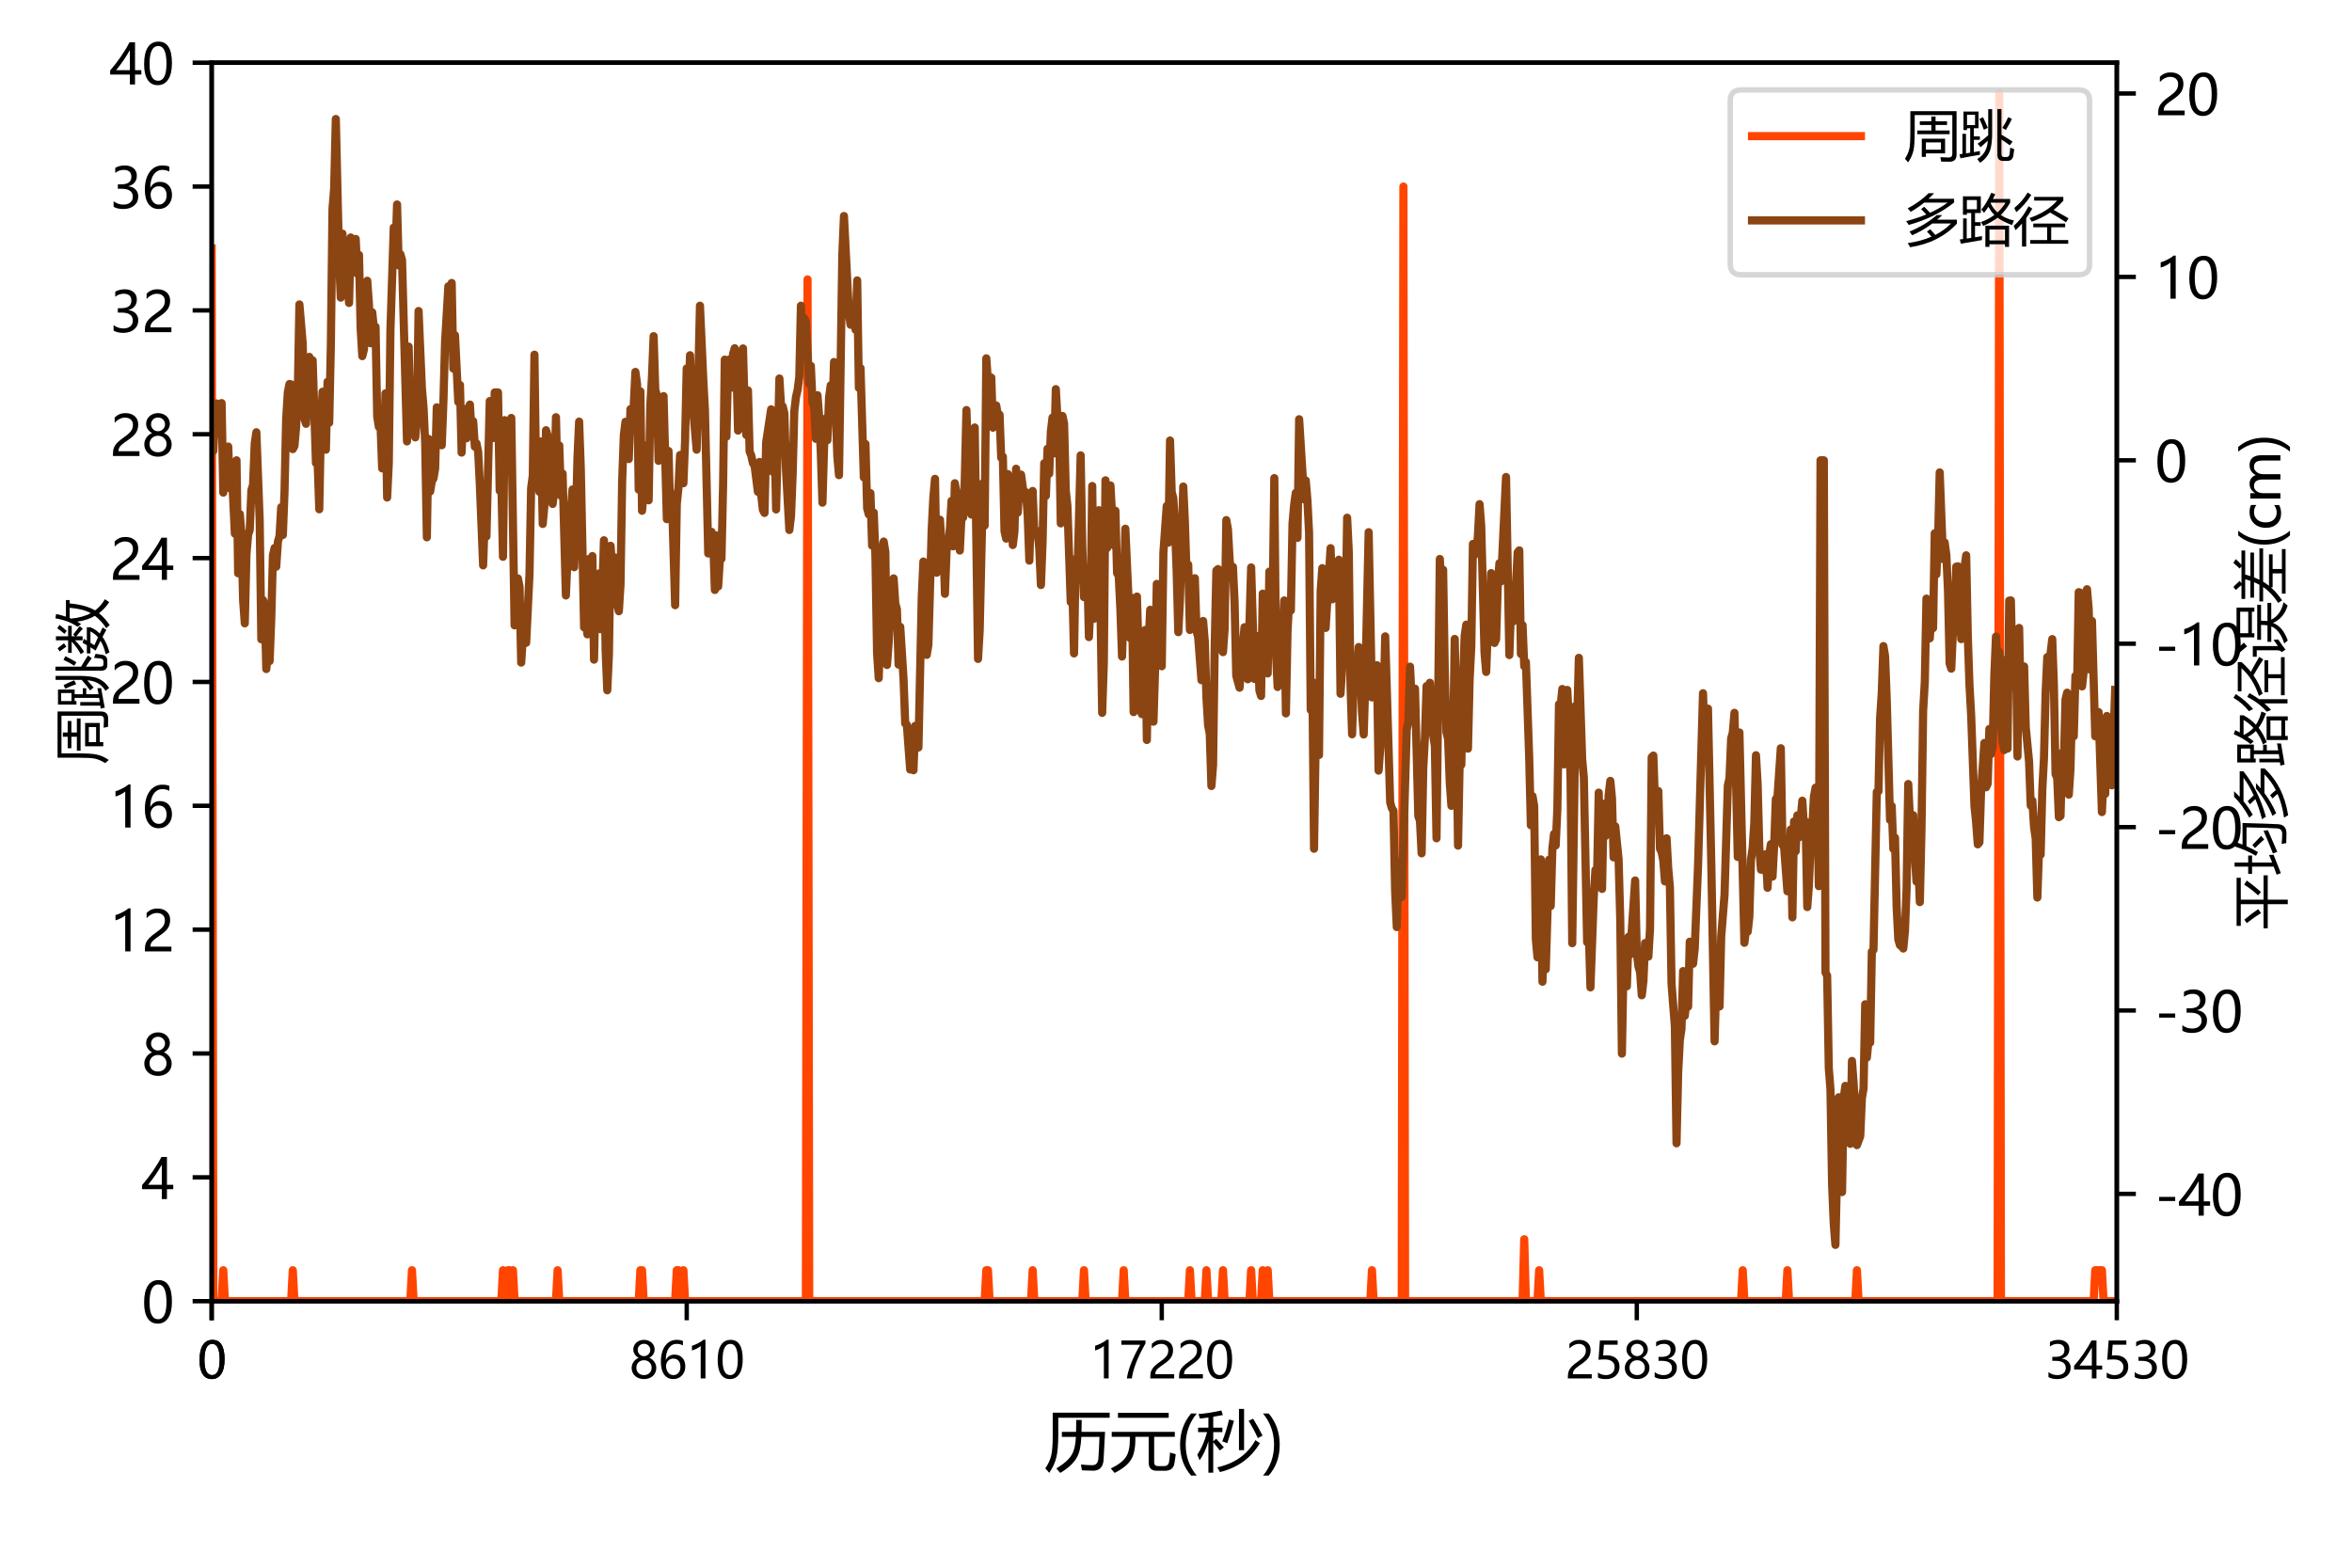<?xml version="1.0" encoding="utf-8" standalone="no"?>
<!DOCTYPE svg PUBLIC "-//W3C//DTD SVG 1.1//EN"
  "http://www.w3.org/Graphics/SVG/1.1/DTD/svg11.dtd">
<svg xmlns:xlink="http://www.w3.org/1999/xlink" width="432pt" height="288pt" viewBox="0 0 432 288" xmlns="http://www.w3.org/2000/svg" version="1.1">
 <defs>
  <style type="text/css">*{stroke-linejoin: round; stroke-linecap: butt}</style>
 </defs>
 <g id="figure_1">
  <g id="patch_1">
   <path d="M 0 288 
L 432 288 
L 432 0 
L 0 0 
z
" style="fill: #ffffff"/>
  </g>
  <g id="axes_1">
   <g id="patch_2">
    <path d="M 38.88 239.04 
L 388.8 239.04 
L 388.8 11.52 
L 38.88 11.52 
z
" style="fill: #ffffff"/>
   </g>
   <g id="matplotlib.axis_1">
    <g id="xtick_1">
     <g id="line2d_1">
      <defs>
       <path id="m320ee31155" d="M 0 0 
L 0 3.5 
" style="stroke: #000000; stroke-width: 0.8"/>
      </defs>
      <g>
       <use xlink:href="#m320ee31155" x="38.88" y="239.04" style="stroke: #000000; stroke-width: 0.8"/>
      </g>
     </g>
     <g id="text_1">
      <!-- 0 -->
      <g transform="translate(36.241 253.234) scale(0.09 -0.09)">
       <defs>
        <path id="MicrosoftYaHei-30" d="M 284 2325 
Q 284 3606 709 4264 
Q 1134 4922 1941 4922 
Q 3478 4922 3478 2441 
Q 3478 1216 3045 567 
Q 2613 -81 1831 -81 
Q 1094 -81 689 534 
Q 284 1150 284 2325 
z
M 909 2353 
Q 909 425 1888 425 
Q 2850 425 2850 2384 
Q 2850 4413 1906 4413 
Q 909 4413 909 2353 
z
" transform="scale(0.016)"/>
       </defs>
       <use xlink:href="#MicrosoftYaHei-30"/>
      </g>
     </g>
    </g>
    <g id="xtick_2">
     <g id="line2d_2">
      <g>
       <use xlink:href="#m320ee31155" x="38.88" y="239.04" style="stroke: #000000; stroke-width: 0.8"/>
      </g>
     </g>
     <g id="text_2">
      <!-- 0 -->
      <g transform="translate(36.241 253.234) scale(0.09 -0.09)">
       <use xlink:href="#MicrosoftYaHei-30"/>
      </g>
     </g>
    </g>
    <g id="xtick_3">
     <g id="line2d_3">
      <g>
       <use xlink:href="#m320ee31155" x="126.132" y="239.04" style="stroke: #000000; stroke-width: 0.8"/>
      </g>
     </g>
     <g id="text_3">
      <!-- 8610 -->
      <g transform="translate(115.577 253.234) scale(0.09 -0.09)">
       <defs>
        <path id="MicrosoftYaHei-38" d="M 306 1350 
Q 306 1769 556 2122 
Q 806 2475 1200 2625 
Q 884 2803 700 3081 
Q 516 3359 516 3684 
Q 516 4028 692 4312 
Q 869 4597 1183 4759 
Q 1497 4922 1875 4922 
Q 2256 4922 2572 4761 
Q 2888 4600 3063 4315 
Q 3238 4031 3238 3684 
Q 3238 3366 3058 3086 
Q 2878 2806 2559 2625 
Q 2953 2472 3200 2119 
Q 3447 1766 3447 1350 
Q 3447 938 3250 611 
Q 3053 284 2690 103 
Q 2328 -78 1875 -78 
Q 1425 -78 1065 103 
Q 706 284 506 612 
Q 306 941 306 1350 
z
M 906 1378 
Q 906 947 1172 687 
Q 1438 428 1878 428 
Q 2309 428 2582 692 
Q 2856 956 2856 1378 
Q 2856 1778 2579 2051 
Q 2303 2325 1878 2325 
Q 1456 2325 1181 2058 
Q 906 1791 906 1378 
z
M 1081 3634 
Q 1081 3309 1312 3076 
Q 1544 2844 1878 2844 
Q 2206 2844 2445 3078 
Q 2684 3313 2684 3634 
Q 2684 3963 2454 4191 
Q 2225 4419 1878 4419 
Q 1534 4419 1307 4195 
Q 1081 3972 1081 3634 
z
" transform="scale(0.016)"/>
        <path id="MicrosoftYaHei-36" d="M 3181 4219 
Q 2803 4413 2391 4413 
Q 1763 4413 1381 3866 
Q 1000 3319 994 2372 
L 1009 2372 
Q 1353 3038 2106 3038 
Q 2734 3038 3109 2628 
Q 3484 2219 3484 1541 
Q 3484 831 3051 375 
Q 2619 -81 1947 -81 
Q 1209 -81 789 495 
Q 369 1072 369 2131 
Q 369 3413 920 4167 
Q 1472 4922 2372 4922 
Q 2888 4922 3181 4781 
L 3181 4219 
z
M 1031 1584 
Q 1031 1106 1286 765 
Q 1541 425 1963 425 
Q 2363 425 2613 719 
Q 2863 1013 2863 1475 
Q 2863 1975 2627 2253 
Q 2391 2531 1956 2531 
Q 1544 2531 1287 2250 
Q 1031 1969 1031 1584 
z
" transform="scale(0.016)"/>
        <path id="MicrosoftYaHei-31" d="M 1781 0 
L 1781 4141 
Q 1638 3997 1295 3819 
Q 953 3641 663 3569 
L 663 4169 
Q 1047 4275 1484 4508 
Q 1922 4741 2156 4947 
L 2388 4947 
L 2388 0 
L 1781 0 
z
" transform="scale(0.016)"/>
       </defs>
       <use xlink:href="#MicrosoftYaHei-38"/>
       <use xlink:href="#MicrosoftYaHei-36" x="58.643"/>
       <use xlink:href="#MicrosoftYaHei-31" x="117.285"/>
       <use xlink:href="#MicrosoftYaHei-30" x="175.928"/>
      </g>
     </g>
    </g>
    <g id="xtick_4">
     <g id="line2d_4">
      <g>
       <use xlink:href="#m320ee31155" x="213.384" y="239.04" style="stroke: #000000; stroke-width: 0.8"/>
      </g>
     </g>
     <g id="text_4">
      <!-- 17220 -->
      <g transform="translate(200.19 253.234) scale(0.09 -0.09)">
       <defs>
        <path id="MicrosoftYaHei-37" d="M 3422 4463 
Q 2659 3131 2223 1998 
Q 1788 866 1684 0 
L 1047 0 
Q 1163 853 1594 1947 
Q 2025 3041 2747 4300 
L 347 4300 
L 347 4841 
L 3422 4841 
L 3422 4463 
z
" transform="scale(0.016)"/>
        <path id="MicrosoftYaHei-32" d="M 2666 3572 
Q 2666 3963 2419 4186 
Q 2172 4409 1747 4409 
Q 1447 4409 1140 4256 
Q 834 4103 569 3819 
L 569 4413 
Q 806 4659 1107 4790 
Q 1409 4922 1816 4922 
Q 2472 4922 2872 4570 
Q 3272 4219 3272 3619 
Q 3272 3084 3026 2693 
Q 2781 2303 2188 1894 
Q 1581 1475 1376 1294 
Q 1172 1113 1090 947 
Q 1009 781 1009 544 
L 3416 544 
L 3416 0 
L 372 0 
L 372 241 
Q 372 659 486 951 
Q 600 1244 862 1520 
Q 1125 1797 1681 2184 
Q 2250 2584 2458 2886 
Q 2666 3188 2666 3572 
z
" transform="scale(0.016)"/>
       </defs>
       <use xlink:href="#MicrosoftYaHei-31"/>
       <use xlink:href="#MicrosoftYaHei-37" x="58.643"/>
       <use xlink:href="#MicrosoftYaHei-32" x="117.285"/>
       <use xlink:href="#MicrosoftYaHei-32" x="175.928"/>
       <use xlink:href="#MicrosoftYaHei-30" x="234.57"/>
      </g>
     </g>
    </g>
    <g id="xtick_5">
     <g id="line2d_5">
      <g>
       <use xlink:href="#m320ee31155" x="300.636" y="239.04" style="stroke: #000000; stroke-width: 0.8"/>
      </g>
     </g>
     <g id="text_5">
      <!-- 25830 -->
      <g transform="translate(287.442 253.234) scale(0.09 -0.09)">
       <defs>
        <path id="MicrosoftYaHei-35" d="M 3294 1494 
Q 3294 784 2823 350 
Q 2353 -84 1559 -84 
Q 878 -84 544 119 
L 544 744 
Q 1034 425 1544 425 
Q 2050 425 2361 704 
Q 2672 984 2672 1447 
Q 2672 1909 2348 2167 
Q 2025 2425 1434 2425 
Q 978 2425 613 2384 
L 791 4841 
L 3053 4841 
L 3053 4303 
L 1306 4303 
L 1206 2931 
L 1647 2950 
Q 2416 2950 2855 2567 
Q 3294 2184 3294 1494 
z
" transform="scale(0.016)"/>
        <path id="MicrosoftYaHei-33" d="M 447 809 
Q 944 425 1569 425 
Q 2069 425 2361 670 
Q 2653 916 2653 1328 
Q 2653 2247 1338 2247 
L 934 2247 
L 934 2753 
L 1319 2753 
Q 2484 2753 2484 3616 
Q 2484 4413 1594 4413 
Q 1084 4413 634 4069 
L 634 4647 
Q 1109 4922 1744 4922 
Q 2363 4922 2738 4598 
Q 3113 4275 3113 3759 
Q 3113 2809 2144 2538 
L 2144 2525 
Q 2669 2469 2973 2155 
Q 3278 1841 3278 1372 
Q 3278 719 2808 319 
Q 2338 -81 1556 -81 
Q 869 -81 447 175 
L 447 809 
z
" transform="scale(0.016)"/>
       </defs>
       <use xlink:href="#MicrosoftYaHei-32"/>
       <use xlink:href="#MicrosoftYaHei-35" x="58.643"/>
       <use xlink:href="#MicrosoftYaHei-38" x="117.285"/>
       <use xlink:href="#MicrosoftYaHei-33" x="175.928"/>
       <use xlink:href="#MicrosoftYaHei-30" x="234.57"/>
      </g>
     </g>
    </g>
    <g id="xtick_6">
     <g id="line2d_6">
      <g>
       <use xlink:href="#m320ee31155" x="388.8" y="239.04" style="stroke: #000000; stroke-width: 0.8"/>
      </g>
     </g>
     <g id="text_6">
      <!-- 34530 -->
      <g transform="translate(375.606 253.234) scale(0.09 -0.09)">
       <defs>
        <path id="MicrosoftYaHei-34" d="M 2906 4841 
L 2906 1644 
L 3631 1644 
L 3631 1138 
L 2906 1138 
L 2906 0 
L 2313 0 
L 2313 1138 
L 53 1138 
L 53 1616 
Q 656 2294 1265 3178 
Q 1875 4063 2272 4841 
L 2906 4841 
z
M 741 1644 
L 2313 1644 
L 2313 3950 
Q 1988 3366 1616 2817 
Q 1244 2269 741 1644 
z
" transform="scale(0.016)"/>
       </defs>
       <use xlink:href="#MicrosoftYaHei-33"/>
       <use xlink:href="#MicrosoftYaHei-34" x="58.643"/>
       <use xlink:href="#MicrosoftYaHei-35" x="117.285"/>
       <use xlink:href="#MicrosoftYaHei-33" x="175.928"/>
       <use xlink:href="#MicrosoftYaHei-30" x="234.57"/>
      </g>
     </g>
    </g>
    <g id="text_7">
     <!-- 历元(秒) -->
     <g transform="translate(191.831 268.964) scale(0.12 -0.12)">
      <defs>
       <path id="MicrosoftYaHei-5386" d="M 1669 3084 
L 3028 3084 
Q 3044 3650 3044 4222 
L 3569 4222 
Q 3563 3650 3547 3084 
L 5800 3084 
Q 5725 1422 5656 341 
Q 5556 -616 4688 -634 
Q 4219 -634 3588 -603 
Q 3556 -366 3494 -41 
Q 4113 -109 4588 -109 
Q 5088 -103 5156 466 
Q 5225 1366 5269 2603 
L 3531 2603 
Q 3478 1334 3138 691 
Q 2681 -166 1513 -847 
Q 1338 -641 1144 -422 
Q 2294 284 2644 947 
Q 2969 1528 3013 2603 
L 1669 2603 
L 1669 3084 
z
M 1325 2766 
Q 1319 1384 1144 647 
Q 963 -116 456 -841 
Q 300 -628 81 -416 
Q 506 197 650 816 
Q 794 1416 794 2653 
L 794 4916 
L 6244 4916 
L 6244 4434 
L 1325 4434 
L 1325 2766 
z
" transform="scale(0.016)"/>
       <path id="MicrosoftYaHei-5143" d="M 188 3084 
L 6225 3084 
L 6225 2609 
L 4250 2609 
L 4250 172 
Q 4250 -197 4625 -197 
L 5163 -197 
Q 5613 -197 5675 216 
Q 5731 566 5769 1103 
Q 6019 1016 6313 947 
Q 6250 409 6181 47 
Q 6056 -641 5275 -641 
L 4513 -641 
Q 3725 -641 3725 128 
L 3725 2609 
L 2450 2609 
L 2450 2409 
Q 2450 1084 2050 447 
Q 1650 -247 469 -847 
Q 244 -572 100 -428 
Q 1181 103 1556 691 
Q 1925 1253 1925 2384 
L 1925 2609 
L 188 2609 
L 188 3084 
z
M 788 4903 
L 5638 4903 
L 5638 4428 
L 788 4428 
L 788 4903 
z
" transform="scale(0.016)"/>
       <path id="MicrosoftYaHei-28" d="M 1531 -1100 
Q 478 100 478 1847 
Q 478 3594 1531 4841 
L 2072 4841 
Q 1016 3544 1016 1853 
Q 1016 166 2066 -1100 
L 1531 -1100 
z
" transform="scale(0.016)"/>
       <path id="MicrosoftYaHei-79d2" d="M 44 903 
Q 616 1744 978 3059 
L 113 3059 
L 113 3484 
L 1100 3484 
L 1100 4456 
Q 703 4400 281 4353 
Q 231 4566 150 4784 
Q 1244 4878 2344 5128 
L 2481 4691 
Q 2041 4603 1563 4525 
L 1563 3484 
L 2438 3484 
L 2438 3059 
L 1563 3059 
L 1563 2178 
L 1844 2422 
Q 2094 2166 2575 1603 
L 2200 1297 
Q 1809 1794 1563 2088 
L 1563 -822 
L 1100 -822 
L 1100 2175 
Q 766 1059 256 359 
Q 156 628 44 903 
z
M 1944 -316 
Q 4481 253 5594 2284 
L 6025 2003 
Q 4756 -141 2206 -766 
Q 2088 -534 1944 -316 
z
M 4025 5278 
L 4513 5278 
L 4513 1328 
L 4025 1328 
L 4025 5278 
z
M 3075 4266 
L 3544 4141 
Q 3275 3078 2906 1997 
Q 2681 2097 2425 2172 
Q 2850 3247 3075 4266 
z
M 4950 4141 
L 5375 4341 
Q 5856 3566 6281 2722 
L 5831 2484 
Q 5444 3328 4950 4141 
z
" transform="scale(0.016)"/>
       <path id="MicrosoftYaHei-29" d="M 78 -1100 
Q 1131 163 1131 1853 
Q 1131 3547 72 4841 
L 616 4841 
Q 1672 3603 1672 1847 
Q 1672 91 616 -1100 
L 78 -1100 
z
" transform="scale(0.016)"/>
      </defs>
      <use xlink:href="#MicrosoftYaHei-5386"/>
      <use xlink:href="#MicrosoftYaHei-5143" x="100"/>
      <use xlink:href="#MicrosoftYaHei-28" x="200"/>
      <use xlink:href="#MicrosoftYaHei-79d2" x="233.398"/>
      <use xlink:href="#MicrosoftYaHei-29" x="333.398"/>
     </g>
    </g>
   </g>
   <g id="matplotlib.axis_2">
    <g id="ytick_1">
     <g id="line2d_7">
      <defs>
       <path id="m292905ec88" d="M 0 0 
L -3.5 0 
" style="stroke: #000000; stroke-width: 0.8"/>
      </defs>
      <g>
       <use xlink:href="#m292905ec88" x="38.88" y="239.04" style="stroke: #000000; stroke-width: 0.8"/>
      </g>
     </g>
     <g id="text_8">
      <!-- 0 -->
      <g transform="translate(26.016 243.037) scale(0.1 -0.1)">
       <use xlink:href="#MicrosoftYaHei-30"/>
      </g>
     </g>
    </g>
    <g id="ytick_2">
     <g id="line2d_8">
      <g>
       <use xlink:href="#m292905ec88" x="38.88" y="216.288" style="stroke: #000000; stroke-width: 0.8"/>
      </g>
     </g>
     <g id="text_9">
      <!-- 4 -->
      <g transform="translate(26.016 220.285) scale(0.1 -0.1)">
       <use xlink:href="#MicrosoftYaHei-34"/>
      </g>
     </g>
    </g>
    <g id="ytick_3">
     <g id="line2d_9">
      <g>
       <use xlink:href="#m292905ec88" x="38.88" y="193.536" style="stroke: #000000; stroke-width: 0.8"/>
      </g>
     </g>
     <g id="text_10">
      <!-- 8 -->
      <g transform="translate(26.016 197.533) scale(0.1 -0.1)">
       <use xlink:href="#MicrosoftYaHei-38"/>
      </g>
     </g>
    </g>
    <g id="ytick_4">
     <g id="line2d_10">
      <g>
       <use xlink:href="#m292905ec88" x="38.88" y="170.784" style="stroke: #000000; stroke-width: 0.8"/>
      </g>
     </g>
     <g id="text_11">
      <!-- 12 -->
      <g transform="translate(20.152 174.781) scale(0.1 -0.1)">
       <use xlink:href="#MicrosoftYaHei-31"/>
       <use xlink:href="#MicrosoftYaHei-32" x="58.643"/>
      </g>
     </g>
    </g>
    <g id="ytick_5">
     <g id="line2d_11">
      <g>
       <use xlink:href="#m292905ec88" x="38.88" y="148.032" style="stroke: #000000; stroke-width: 0.8"/>
      </g>
     </g>
     <g id="text_12">
      <!-- 16 -->
      <g transform="translate(20.152 152.029) scale(0.1 -0.1)">
       <use xlink:href="#MicrosoftYaHei-31"/>
       <use xlink:href="#MicrosoftYaHei-36" x="58.643"/>
      </g>
     </g>
    </g>
    <g id="ytick_6">
     <g id="line2d_12">
      <g>
       <use xlink:href="#m292905ec88" x="38.88" y="125.28" style="stroke: #000000; stroke-width: 0.8"/>
      </g>
     </g>
     <g id="text_13">
      <!-- 20 -->
      <g transform="translate(20.152 129.277) scale(0.1 -0.1)">
       <use xlink:href="#MicrosoftYaHei-32"/>
       <use xlink:href="#MicrosoftYaHei-30" x="58.643"/>
      </g>
     </g>
    </g>
    <g id="ytick_7">
     <g id="line2d_13">
      <g>
       <use xlink:href="#m292905ec88" x="38.88" y="102.528" style="stroke: #000000; stroke-width: 0.8"/>
      </g>
     </g>
     <g id="text_14">
      <!-- 24 -->
      <g transform="translate(20.152 106.525) scale(0.1 -0.1)">
       <use xlink:href="#MicrosoftYaHei-32"/>
       <use xlink:href="#MicrosoftYaHei-34" x="58.643"/>
      </g>
     </g>
    </g>
    <g id="ytick_8">
     <g id="line2d_14">
      <g>
       <use xlink:href="#m292905ec88" x="38.88" y="79.776" style="stroke: #000000; stroke-width: 0.8"/>
      </g>
     </g>
     <g id="text_15">
      <!-- 28 -->
      <g transform="translate(20.152 83.773) scale(0.1 -0.1)">
       <use xlink:href="#MicrosoftYaHei-32"/>
       <use xlink:href="#MicrosoftYaHei-38" x="58.643"/>
      </g>
     </g>
    </g>
    <g id="ytick_9">
     <g id="line2d_15">
      <g>
       <use xlink:href="#m292905ec88" x="38.88" y="57.024" style="stroke: #000000; stroke-width: 0.8"/>
      </g>
     </g>
     <g id="text_16">
      <!-- 32 -->
      <g transform="translate(20.152 61.021) scale(0.1 -0.1)">
       <use xlink:href="#MicrosoftYaHei-33"/>
       <use xlink:href="#MicrosoftYaHei-32" x="58.643"/>
      </g>
     </g>
    </g>
    <g id="ytick_10">
     <g id="line2d_16">
      <g>
       <use xlink:href="#m292905ec88" x="38.88" y="34.272" style="stroke: #000000; stroke-width: 0.8"/>
      </g>
     </g>
     <g id="text_17">
      <!-- 36 -->
      <g transform="translate(20.152 38.269) scale(0.1 -0.1)">
       <use xlink:href="#MicrosoftYaHei-33"/>
       <use xlink:href="#MicrosoftYaHei-36" x="58.643"/>
      </g>
     </g>
    </g>
    <g id="ytick_11">
     <g id="line2d_17">
      <g>
       <use xlink:href="#m292905ec88" x="38.88" y="11.52" style="stroke: #000000; stroke-width: 0.8"/>
      </g>
     </g>
     <g id="text_18">
      <!-- 40 -->
      <g transform="translate(20.152 15.517) scale(0.1 -0.1)">
       <use xlink:href="#MicrosoftYaHei-34"/>
       <use xlink:href="#MicrosoftYaHei-30" x="58.643"/>
      </g>
     </g>
    </g>
    <g id="text_19">
     <!-- 周跳数 -->
     <g transform="translate(18.666 140.28) rotate(-90) scale(0.1 -0.1)">
      <defs>
       <path id="MicrosoftYaHei-5468" d="M 1175 2753 
Q 1175 1166 1038 572 
Q 888 -153 413 -822 
Q 231 -591 56 -403 
Q 450 197 575 803 
Q 675 1328 675 2634 
L 675 5059 
L 5981 5059 
L 5981 72 
Q 5981 -734 5206 -747 
Q 4763 -753 4219 -734 
Q 4194 -547 4119 -228 
Q 4725 -266 5050 -266 
Q 5494 -266 5494 153 
L 5494 4609 
L 1175 4609 
L 1175 2753 
z
M 1988 1897 
L 4663 1897 
L 4663 209 
L 2463 209 
L 2463 -191 
L 1988 -191 
L 1988 1897 
z
M 1475 2841 
L 3081 2841 
L 3081 3472 
L 1763 3472 
L 1763 3897 
L 3081 3897 
L 3081 4447 
L 3569 4447 
L 3569 3897 
L 4888 3897 
L 4888 3472 
L 3569 3472 
L 3569 2841 
L 5181 2841 
L 5181 2416 
L 1475 2416 
L 1475 2841 
z
M 4188 634 
L 4188 1472 
L 2463 1472 
L 2463 634 
L 4188 634 
z
" transform="scale(0.016)"/>
       <path id="MicrosoftYaHei-8df3" d="M 63 109 
Q 231 131 406 153 
L 406 2453 
L 813 2453 
L 813 213 
Q 1050 247 1294 288 
L 1294 3097 
L 931 3097 
L 931 2891 
L 525 2891 
L 525 5009 
L 2256 5009 
L 2256 3097 
L 1713 3097 
L 1713 2159 
L 2406 2159 
L 2406 1766 
L 1713 1766 
L 1713 356 
Q 2056 416 2406 484 
Q 2406 234 2419 53 
Q 1269 -141 175 -359 
L 63 109 
z
M 4419 5303 
L 4881 5303 
L 4881 2353 
Q 5556 1966 6163 1566 
L 5844 1134 
Q 5384 1475 4881 1806 
L 4881 191 
Q 4869 -234 5200 -209 
L 5463 -209 
Q 5769 -216 5819 134 
Q 5863 416 5894 878 
Q 6100 778 6350 697 
Q 6313 334 6256 -3 
Q 6156 -666 5538 -653 
L 5113 -653 
Q 4388 -684 4419 141 
L 4419 5303 
z
M 3363 5284 
L 3819 5284 
L 3819 2553 
Q 3819 1509 3644 766 
Q 3375 -253 2431 -866 
Q 2294 -666 2106 -441 
Q 3238 228 3316 1663 
Q 2894 1281 2494 922 
L 2150 1316 
Q 2706 1722 3363 2288 
L 3363 5284 
z
M 1850 3459 
L 1850 4647 
L 931 4647 
L 931 3459 
L 1850 3459 
z
M 5663 4378 
L 6081 4159 
Q 5763 3503 5388 2897 
L 4988 3141 
Q 5369 3722 5663 4378 
z
M 2350 4172 
L 2763 4366 
Q 3081 3741 3313 3141 
L 2863 2922 
Q 2638 3584 2350 4172 
z
" transform="scale(0.016)"/>
       <path id="MicrosoftYaHei-6570" d="M 4175 5303 
L 4675 5228 
Q 4544 4622 4369 4097 
L 6281 4097 
L 6281 3672 
L 5888 3672 
Q 5731 1834 5088 753 
Q 5594 66 6375 -372 
Q 6175 -647 6038 -866 
Q 5275 -372 4769 309 
Q 4194 -403 3400 -928 
Q 3263 -747 3044 -534 
Q 3919 41 4463 772 
Q 3956 1647 3794 2791 
Q 3663 2559 3519 2359 
Q 3394 2541 3206 2759 
Q 3931 3803 4175 5303 
z
M 150 1697 
L 1100 1697 
Q 1238 1934 1369 2184 
L 1819 2041 
Q 1719 1866 1619 1697 
L 3150 1697 
L 3150 1291 
Q 2913 678 2431 216 
Q 2775 53 3131 -109 
L 2856 -541 
Q 2469 -322 2050 -103 
Q 1344 -609 269 -903 
Q 169 -703 56 -466 
Q 969 -259 1600 128 
Q 1063 403 475 691 
Q 675 978 863 1284 
L 150 1284 
L 150 1697 
z
M 219 3847 
L 1656 3847 
L 1656 5247 
L 2119 5247 
L 2119 3847 
L 3319 3847 
L 3319 3434 
L 2119 3434 
L 2119 3053 
L 2306 3266 
Q 2888 2841 3281 2516 
L 2981 2166 
Q 2638 2491 2119 2897 
L 2119 2184 
L 1656 2184 
L 1656 3059 
Q 1088 2466 331 2016 
Q 213 2197 63 2397 
Q 850 2822 1506 3434 
L 219 3434 
L 219 3847 
z
M 5388 3672 
L 4219 3672 
Q 4188 3591 4150 3516 
Q 4263 2191 4775 1247 
Q 5275 2159 5388 3672 
z
M 1088 834 
Q 1531 634 2000 416 
Q 2431 784 2675 1284 
L 1375 1284 
Q 1231 1053 1088 834 
z
M 3038 5091 
L 3425 4834 
Q 3081 4384 2738 4003 
Q 2594 4128 2400 4266 
Q 2725 4647 3038 5091 
z
M 381 4816 
L 738 5059 
Q 1019 4716 1319 4322 
L 931 4047 
Q 656 4453 381 4816 
z
" transform="scale(0.016)"/>
      </defs>
      <use xlink:href="#MicrosoftYaHei-5468"/>
      <use xlink:href="#MicrosoftYaHei-8df3" x="100"/>
      <use xlink:href="#MicrosoftYaHei-6570" x="200"/>
     </g>
    </g>
   </g>
   <g id="line2d_18">
    <path d="M 38.88 45.648 
L 39.184 239.04 
L 40.704 239.04 
L 41.008 233.352 
L 41.312 239.04 
L 53.473 239.04 
L 53.777 233.352 
L 54.081 239.04 
L 75.362 239.04 
L 75.666 233.352 
L 75.97 239.04 
L 92.082 239.04 
L 92.386 233.352 
L 92.69 239.04 
L 92.994 239.04 
L 93.298 233.352 
L 93.603 233.352 
L 93.907 239.04 
L 94.211 233.352 
L 94.515 239.04 
L 102.115 239.04 
L 102.419 233.352 
L 102.723 239.04 
L 117.316 239.04 
L 117.62 233.352 
L 117.924 233.352 
L 118.228 239.04 
L 124.004 239.04 
L 124.308 233.352 
L 124.612 233.352 
L 124.916 239.04 
L 125.22 239.04 
L 125.524 233.352 
L 125.828 239.04 
L 148.021 239.04 
L 148.325 51.336 
L 148.629 239.04 
L 180.854 239.04 
L 181.159 233.352 
L 181.463 233.352 
L 181.767 239.04 
L 189.367 239.04 
L 189.671 233.352 
L 189.975 239.04 
L 198.791 239.04 
L 199.095 233.352 
L 199.399 239.04 
L 206.088 239.04 
L 206.392 233.352 
L 206.696 239.04 
L 218.248 239.04 
L 218.552 233.352 
L 218.856 239.04 
L 221.288 239.04 
L 221.592 233.352 
L 221.896 239.04 
L 224.328 239.04 
L 224.632 233.352 
L 224.937 239.04 
L 229.497 239.04 
L 229.801 233.352 
L 230.105 239.04 
L 231.625 239.04 
L 231.929 233.352 
L 232.233 239.04 
L 232.537 239.04 
L 232.841 233.352 
L 233.145 239.04 
L 251.69 239.04 
L 251.994 233.352 
L 252.298 239.04 
L 257.466 239.04 
L 257.77 34.272 
L 258.074 239.04 
L 279.659 239.04 
L 279.963 227.664 
L 280.267 239.04 
L 282.395 239.04 
L 282.699 233.352 
L 283.003 239.04 
L 319.789 239.04 
L 320.093 233.352 
L 320.397 239.04 
L 327.997 239.04 
L 328.301 233.352 
L 328.605 239.04 
L 340.766 239.04 
L 341.07 233.352 
L 341.374 239.04 
L 366.911 239.04 
L 367.215 17.208 
L 367.519 239.04 
L 384.544 239.04 
L 384.848 233.352 
L 386.064 233.352 
L 386.368 239.04 
L 388.496 239.04 
L 388.496 239.04 
" clip-path="url(#p774c9e88d4)" style="fill: none; stroke: #ff4500; stroke-width: 1.5; stroke-linecap: square"/>
   </g>
   <g id="patch_3">
    <path d="M 38.88 239.04 
L 38.88 11.52 
" style="fill: none; stroke: #000000; stroke-width: 0.8; stroke-linejoin: miter; stroke-linecap: square"/>
   </g>
   <g id="patch_4">
    <path d="M 388.8 239.04 
L 388.8 11.52 
" style="fill: none; stroke: #000000; stroke-width: 0.8; stroke-linejoin: miter; stroke-linecap: square"/>
   </g>
   <g id="patch_5">
    <path d="M 38.88 239.04 
L 388.8 239.04 
" style="fill: none; stroke: #000000; stroke-width: 0.8; stroke-linejoin: miter; stroke-linecap: square"/>
   </g>
   <g id="patch_6">
    <path d="M 38.88 11.52 
L 388.8 11.52 
" style="fill: none; stroke: #000000; stroke-width: 0.8; stroke-linejoin: miter; stroke-linecap: square"/>
   </g>
  </g>
  <g id="axes_2">
   <g id="matplotlib.axis_3">
    <g id="ytick_12">
     <g id="line2d_19">
      <defs>
       <path id="m8d801cc0c0" d="M 0 0 
L 3.5 0 
" style="stroke: #000000; stroke-width: 0.8"/>
      </defs>
      <g>
       <use xlink:href="#m8d801cc0c0" x="388.8" y="219.332" style="stroke: #000000; stroke-width: 0.8"/>
      </g>
     </g>
     <g id="text_20">
      <!-- -40 -->
      <g transform="translate(395.8 223.329) scale(0.1 -0.1)">
       <defs>
        <path id="MicrosoftYaHei-2d" d="M 2328 1681 
L 488 1681 
L 488 2153 
L 2328 2153 
L 2328 1681 
z
" transform="scale(0.016)"/>
       </defs>
       <use xlink:href="#MicrosoftYaHei-2d"/>
       <use xlink:href="#MicrosoftYaHei-34" x="43.262"/>
       <use xlink:href="#MicrosoftYaHei-30" x="101.904"/>
      </g>
     </g>
    </g>
    <g id="ytick_13">
     <g id="line2d_20">
      <g>
       <use xlink:href="#m8d801cc0c0" x="388.8" y="185.64" style="stroke: #000000; stroke-width: 0.8"/>
      </g>
     </g>
     <g id="text_21">
      <!-- -30 -->
      <g transform="translate(395.8 189.636) scale(0.1 -0.1)">
       <use xlink:href="#MicrosoftYaHei-2d"/>
       <use xlink:href="#MicrosoftYaHei-33" x="43.262"/>
       <use xlink:href="#MicrosoftYaHei-30" x="101.904"/>
      </g>
     </g>
    </g>
    <g id="ytick_14">
     <g id="line2d_21">
      <g>
       <use xlink:href="#m8d801cc0c0" x="388.8" y="151.947" style="stroke: #000000; stroke-width: 0.8"/>
      </g>
     </g>
     <g id="text_22">
      <!-- -20 -->
      <g transform="translate(395.8 155.944) scale(0.1 -0.1)">
       <use xlink:href="#MicrosoftYaHei-2d"/>
       <use xlink:href="#MicrosoftYaHei-32" x="43.262"/>
       <use xlink:href="#MicrosoftYaHei-30" x="101.904"/>
      </g>
     </g>
    </g>
    <g id="ytick_15">
     <g id="line2d_22">
      <g>
       <use xlink:href="#m8d801cc0c0" x="388.8" y="118.255" style="stroke: #000000; stroke-width: 0.8"/>
      </g>
     </g>
     <g id="text_23">
      <!-- -10 -->
      <g transform="translate(395.8 122.252) scale(0.1 -0.1)">
       <use xlink:href="#MicrosoftYaHei-2d"/>
       <use xlink:href="#MicrosoftYaHei-31" x="43.262"/>
       <use xlink:href="#MicrosoftYaHei-30" x="101.904"/>
      </g>
     </g>
    </g>
    <g id="ytick_16">
     <g id="line2d_23">
      <g>
       <use xlink:href="#m8d801cc0c0" x="388.8" y="84.563" style="stroke: #000000; stroke-width: 0.8"/>
      </g>
     </g>
     <g id="text_24">
      <!-- 0 -->
      <g transform="translate(395.8 88.56) scale(0.1 -0.1)">
       <use xlink:href="#MicrosoftYaHei-30"/>
      </g>
     </g>
    </g>
    <g id="ytick_17">
     <g id="line2d_24">
      <g>
       <use xlink:href="#m8d801cc0c0" x="388.8" y="50.871" style="stroke: #000000; stroke-width: 0.8"/>
      </g>
     </g>
     <g id="text_25">
      <!-- 10 -->
      <g transform="translate(395.8 54.868) scale(0.1 -0.1)">
       <use xlink:href="#MicrosoftYaHei-31"/>
       <use xlink:href="#MicrosoftYaHei-30" x="58.643"/>
      </g>
     </g>
    </g>
    <g id="ytick_18">
     <g id="line2d_25">
      <g>
       <use xlink:href="#m8d801cc0c0" x="388.8" y="17.179" style="stroke: #000000; stroke-width: 0.8"/>
      </g>
     </g>
     <g id="text_26">
      <!-- 20 -->
      <g transform="translate(395.8 21.175) scale(0.1 -0.1)">
       <use xlink:href="#MicrosoftYaHei-32"/>
       <use xlink:href="#MicrosoftYaHei-30" x="58.643"/>
      </g>
     </g>
    </g>
    <g id="text_27">
     <!-- 平均多路径误差(cm) -->
     <g transform="translate(418.848 170.813) rotate(-90) scale(0.1 -0.1)">
      <defs>
       <path id="MicrosoftYaHei-5e73" d="M 169 1934 
L 2938 1934 
L 2938 4547 
L 450 4547 
L 450 5028 
L 5975 5028 
L 5975 4547 
L 3463 4547 
L 3463 1934 
L 6250 1934 
L 6250 1453 
L 3463 1453 
L 3463 -847 
L 2938 -847 
L 2938 1453 
L 169 1453 
L 169 1934 
z
M 3950 2559 
Q 4638 3284 5188 4159 
L 5656 3859 
Q 4950 2891 4338 2234 
L 3950 2559 
z
M 769 3859 
L 1163 4134 
Q 1863 3316 2369 2553 
L 1925 2222 
Q 1444 3003 769 3859 
z
" transform="scale(0.016)"/>
       <path id="MicrosoftYaHei-5747" d="M 2244 2803 
Q 2931 3953 3338 5322 
L 3838 5172 
Q 3691 4744 3531 4347 
L 6013 4347 
Q 5925 1053 5875 297 
Q 5831 -697 4806 -697 
Q 4188 -697 3706 -672 
Q 3669 -422 3606 -141 
L 3625 -141 
Q 4250 -209 4775 -209 
Q 5350 -209 5394 378 
Q 5456 1447 5513 3891 
L 3341 3891 
Q 3028 3172 2675 2572 
Q 2481 2691 2244 2803 
z
M 81 428 
Q 559 600 1006 769 
L 1006 3253 
L 169 3253 
L 169 3697 
L 1006 3697 
L 1006 5259 
L 1469 5259 
L 1469 3697 
L 2281 3697 
L 2281 3253 
L 1469 3253 
L 1469 947 
Q 1922 1125 2338 1303 
Q 2350 991 2369 784 
Q 1363 403 250 -53 
L 81 428 
z
M 2513 853 
Q 3769 1353 5119 1934 
Q 5150 1641 5188 1434 
Q 4031 947 2706 359 
L 2513 853 
z
M 3138 2909 
L 3481 3216 
Q 4025 2716 4531 2216 
L 4125 1859 
Q 3644 2409 3138 2909 
z
" transform="scale(0.016)"/>
       <path id="MicrosoftYaHei-591a" d="M 3719 2803 
L 4338 2803 
Q 4050 2522 3744 2272 
L 6019 2272 
L 6019 1816 
Q 4006 -366 650 -891 
Q 538 -666 369 -422 
Q 1894 -203 3100 322 
Q 2919 559 2581 903 
L 2956 1178 
Q 3275 847 3538 522 
Q 4588 1059 5344 1834 
L 3200 1834 
Q 2100 1009 881 484 
Q 769 666 581 909 
Q 2319 1609 3719 2803 
z
M 2775 5316 
L 3406 5316 
Q 3088 4972 2756 4672 
L 5700 4672 
L 5700 4247 
Q 3550 2516 481 1666 
Q 350 1916 194 2103 
Q 1481 2441 2506 2872 
Q 2281 3122 1913 3484 
L 2263 3759 
Q 2631 3403 2944 3066 
Q 4088 3584 4950 4234 
L 2256 4234 
Q 1606 3678 713 3172 
Q 575 3359 369 3566 
Q 1800 4328 2775 5316 
z
" transform="scale(0.016)"/>
       <path id="MicrosoftYaHei-8def" d="M 481 2416 
L 894 2416 
L 894 106 
Q 1147 144 1413 184 
L 1413 3041 
L 913 3041 
L 913 2834 
L 463 2834 
L 463 4953 
L 2513 4953 
L 2513 3041 
L 1850 3041 
L 1850 1984 
L 2500 1984 
L 2500 1559 
L 1850 1559 
L 1850 250 
Q 2241 313 2650 384 
Q 2638 172 2638 -72 
Q 1419 -278 225 -484 
L 100 3 
Q 288 25 481 50 
L 481 2416 
z
M 2575 3428 
Q 3231 4234 3713 5359 
L 4175 5191 
Q 4041 4909 3906 4653 
L 5881 4653 
L 5881 4234 
Q 5472 3463 4797 2809 
Q 5413 2388 6313 2178 
Q 6188 1903 6106 1659 
Q 5125 1994 4441 2500 
Q 3759 1972 2788 1559 
Q 2725 1684 2538 2003 
Q 3384 2306 4072 2816 
Q 3694 3191 3391 3756 
Q 3138 3366 2888 3059 
Q 2738 3259 2575 3428 
z
M 3038 1584 
L 5756 1584 
L 5756 -847 
L 5288 -847 
L 5288 -547 
L 3506 -547 
L 3506 -847 
L 3038 -847 
L 3038 1584 
z
M 5288 1147 
L 3506 1147 
L 3506 -109 
L 5288 -109 
L 5288 1147 
z
M 2063 3466 
L 2063 4528 
L 913 4528 
L 913 3466 
L 2063 3466 
z
M 5344 4228 
L 3675 4228 
Q 3656 4197 3638 4166 
Q 3953 3531 4425 3103 
Q 4988 3606 5344 4228 
z
" transform="scale(0.016)"/>
       <path id="MicrosoftYaHei-5f84" d="M 2388 4466 
L 2388 4891 
L 5738 4891 
L 5738 4459 
Q 5216 3866 4619 3391 
Q 5559 2888 6338 2428 
L 6038 1972 
Q 5256 2494 4216 3091 
Q 3253 2422 2106 2041 
Q 2000 2247 1850 2459 
Q 3894 3153 5025 4466 
L 2388 4466 
z
M 1931 -66 
L 3881 -66 
L 3881 1403 
L 2288 1403 
L 2288 1828 
L 5950 1828 
L 5950 1403 
L 4344 1403 
L 4344 -66 
L 6300 -66 
L 6300 -491 
L 1931 -491 
L 1931 -66 
z
M 38 1572 
Q 975 2353 1750 3809 
L 2175 3541 
Q 1844 2953 1475 2444 
L 1475 -816 
L 994 -816 
L 994 1831 
Q 638 1419 250 1066 
Q 156 1328 38 1572 
z
M 106 3616 
Q 1038 4359 1638 5391 
L 2063 5116 
Q 1356 3997 344 3134 
Q 238 3359 106 3616 
z
" transform="scale(0.016)"/>
       <path id="MicrosoftYaHei-8bef" d="M 1819 1484 
L 3706 1484 
Q 3750 1769 3756 2222 
L 2044 2222 
L 2044 2659 
L 6069 2659 
L 6069 2222 
L 4244 2222 
Q 4234 1753 4203 1484 
L 6288 1484 
L 6288 1047 
L 4356 1047 
Q 4913 -53 6363 -359 
Q 6138 -628 5981 -828 
Q 4538 -406 3984 850 
Q 3569 -272 1969 -847 
Q 1819 -653 1631 -441 
Q 3188 53 3588 1047 
L 1819 1047 
L 1819 1484 
z
M 2325 5034 
L 5750 5034 
L 5750 2991 
L 5275 2991 
L 5275 3272 
L 2800 3272 
L 2800 2991 
L 2325 2991 
L 2325 5034 
z
M 2044 784 
Q 2063 459 2088 247 
Q 1294 -272 925 -584 
L 631 -166 
Q 844 9 844 378 
L 844 2716 
L 100 2716 
L 100 3166 
L 1325 3166 
L 1325 284 
Q 1763 578 2044 784 
z
M 5275 4616 
L 2800 4616 
L 2800 3691 
L 5275 3691 
L 5275 4616 
z
M 831 5153 
Q 1281 4697 1725 4184 
L 1294 3822 
Q 881 4347 450 4822 
L 831 5153 
z
" transform="scale(0.016)"/>
       <path id="MicrosoftYaHei-5dee" d="M 1094 -172 
L 3419 -172 
L 3419 891 
L 1813 891 
L 1813 1088 
Q 1200 394 331 -197 
Q 206 3 31 247 
Q 1213 1028 1859 1984 
L 200 1984 
L 200 2409 
L 2119 2409 
Q 2275 2694 2409 3028 
L 638 3028 
L 638 3447 
L 2569 3447 
Q 2666 3728 2750 4041 
L 488 4041 
L 488 4466 
L 2075 4466 
Q 1813 4797 1513 5122 
L 1869 5397 
Q 2231 5047 2563 4672 
L 2278 4466 
L 4219 4466 
L 3975 4684 
Q 4344 5047 4631 5403 
L 5056 5122 
Q 4738 4772 4413 4466 
L 6050 4466 
L 6050 4041 
L 3291 4041 
Q 3206 3731 3109 3447 
L 5813 3447 
L 5813 3028 
L 2963 3028 
Q 2838 2700 2697 2409 
L 6294 2409 
L 6294 1984 
L 2469 1984 
Q 2259 1634 1997 1309 
L 5613 1309 
L 5613 891 
L 3925 891 
L 3925 -172 
L 6213 -172 
L 6213 -597 
L 1094 -597 
L 1094 -172 
z
" transform="scale(0.016)"/>
       <path id="MicrosoftYaHei-63" d="M 2934 156 
Q 2538 -81 1978 -81 
Q 1228 -81 772 400 
Q 316 881 316 1647 
Q 316 2497 808 3017 
Q 1300 3538 2125 3538 
Q 2600 3538 2938 3369 
L 2938 2763 
Q 2572 3031 2125 3031 
Q 1600 3031 1270 2667 
Q 941 2303 941 1697 
Q 941 1100 1252 762 
Q 1563 425 2091 425 
Q 2538 425 2934 719 
L 2934 156 
z
" transform="scale(0.016)"/>
       <path id="MicrosoftYaHei-6d" d="M 5522 0 
L 4909 0 
L 4909 1984 
Q 4909 2547 4734 2789 
Q 4559 3031 4159 3031 
Q 3822 3031 3581 2715 
Q 3341 2400 3341 1969 
L 3341 0 
L 2728 0 
L 2728 2047 
Q 2728 3031 1969 3031 
Q 1619 3031 1389 2731 
Q 1159 2431 1159 1966 
L 1159 0 
L 547 0 
L 547 3456 
L 1159 3456 
L 1159 2909 
L 1172 2909 
Q 1541 3538 2250 3538 
Q 2597 3538 2862 3347 
Q 3128 3156 3231 2831 
Q 3616 3538 4381 3538 
Q 5522 3538 5522 2131 
L 5522 0 
z
" transform="scale(0.016)"/>
      </defs>
      <use xlink:href="#MicrosoftYaHei-5e73"/>
      <use xlink:href="#MicrosoftYaHei-5747" x="100"/>
      <use xlink:href="#MicrosoftYaHei-591a" x="200"/>
      <use xlink:href="#MicrosoftYaHei-8def" x="300"/>
      <use xlink:href="#MicrosoftYaHei-5f84" x="400"/>
      <use xlink:href="#MicrosoftYaHei-8bef" x="500"/>
      <use xlink:href="#MicrosoftYaHei-5dee" x="600"/>
      <use xlink:href="#MicrosoftYaHei-28" x="700"/>
      <use xlink:href="#MicrosoftYaHei-63" x="733.398"/>
      <use xlink:href="#MicrosoftYaHei-6d" x="783.545"/>
      <use xlink:href="#MicrosoftYaHei-29" x="877.246"/>
     </g>
    </g>
   </g>
   <g id="line2d_26">
    <path d="M 38.88 81.8 
L 39.184 82.845 
L 39.488 76.005 
L 39.792 74.118 
L 40.096 79.678 
L 40.4 75.331 
L 40.704 74.051 
L 41.008 90.493 
L 41.312 83.855 
L 41.616 85.372 
L 41.92 82.036 
L 42.224 89.718 
L 42.528 85.405 
L 43.136 98.04 
L 43.44 84.563 
L 43.744 105.317 
L 44.048 94.435 
L 44.352 98.309 
L 44.656 110.304 
L 44.96 114.515 
L 45.264 101.847 
L 45.568 98.276 
L 45.872 97.332 
L 46.176 90.055 
L 46.48 89.078 
L 46.784 81.463 
L 47.088 79.408 
L 47.696 95.513 
L 48 117.447 
L 48.304 110.236 
L 48.608 111.011 
L 48.912 122.905 
L 49.216 119.603 
L 49.52 121.456 
L 49.825 113.639 
L 50.129 102.016 
L 50.433 100.668 
L 50.737 104.104 
L 51.041 99.522 
L 51.345 98.478 
L 51.649 93.188 
L 51.953 98.276 
L 52.257 90.358 
L 52.561 76.982 
L 52.865 72.063 
L 53.169 70.547 
L 53.473 70.614 
L 53.777 82.508 
L 54.081 81.935 
L 54.385 78.465 
L 54.689 72.467 
L 54.993 55.925 
L 55.601 63.135 
L 55.905 76.847 
L 56.209 77.858 
L 56.817 65.561 
L 57.121 69.435 
L 57.425 66.201 
L 58.033 85.068 
L 58.337 84.765 
L 58.641 93.559 
L 58.945 77.791 
L 59.249 71.962 
L 59.553 80.453 
L 59.857 82.609 
L 60.161 70.143 
L 60.465 77.656 
L 60.769 63.371 
L 61.073 38.371 
L 61.377 34.564 
L 61.681 21.862 
L 62.289 48.074 
L 62.593 54.678 
L 62.897 42.919 
L 63.201 51.747 
L 63.505 51.915 
L 63.809 51.14 
L 64.113 55.655 
L 64.417 43.627 
L 64.721 49.961 
L 65.025 44.335 
L 65.329 43.897 
L 65.633 50.298 
L 65.937 46.828 
L 66.241 60.305 
L 66.545 65.426 
L 66.849 64.179 
L 67.153 55.386 
L 67.457 51.578 
L 67.761 55.857 
L 68.065 63.067 
L 68.369 57.373 
L 68.673 60.338 
L 68.977 60.035 
L 69.281 76.511 
L 69.585 78.431 
L 69.889 77.993 
L 70.193 86.045 
L 70.497 84.125 
L 70.801 72.265 
L 71.105 91.403 
L 71.409 85.136 
L 71.714 60.54 
L 72.322 41.808 
L 72.626 46.861 
L 72.93 37.562 
L 73.234 48.748 
L 73.538 46.693 
L 73.842 47.771 
L 74.754 81.093 
L 75.058 63.674 
L 75.362 76.949 
L 75.666 71.726 
L 76.274 80.351 
L 76.578 76.982 
L 76.882 57.138 
L 77.49 71.288 
L 77.794 74.86 
L 78.098 81.497 
L 78.402 98.714 
L 78.706 80.621 
L 79.01 90.291 
L 79.314 88.404 
L 79.618 87.899 
L 79.922 86.113 
L 80.226 74.826 
L 80.53 78.599 
L 80.834 79.105 
L 81.138 81.8 
L 81.442 73.849 
L 81.746 62.865 
L 82.354 52.589 
L 82.658 54.577 
L 82.962 51.983 
L 83.266 67.717 
L 83.57 61.585 
L 84.178 73.849 
L 84.482 70.715 
L 84.786 83.148 
L 85.09 75.129 
L 85.394 75.432 
L 85.698 80.52 
L 86.002 74.961 
L 86.306 74.321 
L 86.61 79.341 
L 86.914 77.387 
L 87.218 82.07 
L 87.522 81.463 
L 87.826 83.013 
L 88.13 88.943 
L 88.738 103.869 
L 89.042 94.906 
L 89.346 98.545 
L 89.954 73.68 
L 90.258 78.97 
L 90.562 80.486 
L 90.866 72.097 
L 91.474 72.097 
L 91.778 90.156 
L 92.082 88.471 
L 92.386 102.285 
L 92.69 77.184 
L 92.994 86.045 
L 93.298 85.405 
L 93.603 81.969 
L 93.907 76.78 
L 94.515 114.886 
L 94.819 107.238 
L 95.123 106.261 
L 95.427 107.777 
L 95.731 121.725 
L 96.035 116.907 
L 96.339 114.246 
L 96.643 118.087 
L 97.251 105.553 
L 97.555 89.684 
L 97.859 87.359 
L 98.163 65.156 
L 98.467 87.629 
L 98.771 87.865 
L 99.075 90.358 
L 99.379 81.093 
L 99.683 96.254 
L 99.987 92.952 
L 100.291 79.037 
L 100.595 80.082 
L 100.899 85.911 
L 101.203 87.73 
L 101.507 92.582 
L 101.811 90.055 
L 102.115 76.645 
L 102.419 89.179 
L 102.723 81.834 
L 103.027 91.066 
L 103.331 86.989 
L 103.939 109.394 
L 104.243 102.319 
L 105.155 89.92 
L 105.459 104.206 
L 105.763 96.22 
L 106.067 84.091 
L 106.371 77.454 
L 106.675 86.045 
L 107.283 115.257 
L 107.587 113.74 
L 107.891 116.537 
L 108.195 102.689 
L 108.499 104.812 
L 108.803 102.15 
L 109.107 121.186 
L 109.411 107.204 
L 109.715 113.1 
L 110.019 105.351 
L 110.323 115.593 
L 110.627 108.754 
L 110.931 99.253 
L 111.235 119.434 
L 111.539 126.813 
L 111.843 120.209 
L 112.147 100.264 
L 112.451 104.441 
L 112.755 102.352 
L 113.059 102.454 
L 113.363 111.011 
L 113.667 112.292 
L 113.971 107.339 
L 114.275 88.337 
L 114.579 79.981 
L 114.883 77.488 
L 115.187 79.981 
L 115.492 84.327 
L 115.796 75.163 
L 116.1 76.679 
L 116.404 74.455 
L 116.708 68.323 
L 117.012 70.581 
L 117.316 89.954 
L 117.62 71.895 
L 117.924 93.828 
L 118.228 90.291 
L 118.532 90.83 
L 118.836 81.8 
L 119.14 91.908 
L 119.444 74.489 
L 119.748 69.233 
L 120.052 61.753 
L 120.356 71.591 
L 120.66 72.67 
L 120.964 84.664 
L 121.268 78.566 
L 121.876 72.771 
L 122.484 95.378 
L 122.788 82.845 
L 123.092 93.592 
L 123.396 90.762 
L 124.004 111.18 
L 124.308 92.582 
L 124.612 89.617 
L 124.916 83.586 
L 125.22 85.607 
L 125.524 88.775 
L 125.828 81.059 
L 126.132 67.683 
L 126.436 75.769 
L 126.74 65.257 
L 127.044 74.489 
L 127.348 75.668 
L 127.956 82.609 
L 128.564 56.16 
L 129.172 69.671 
L 129.476 75.264 
L 130.084 101.679 
L 130.388 101.645 
L 130.692 97.703 
L 130.996 99.286 
L 131.3 108.383 
L 131.604 98.343 
L 131.908 107.743 
L 132.212 102.925 
L 132.516 102.656 
L 132.82 88.808 
L 133.124 66.066 
L 133.428 80.217 
L 133.732 67.245 
L 134.036 65.999 
L 134.34 71.221 
L 134.644 64.988 
L 134.948 63.977 
L 135.252 66.774 
L 135.556 79.105 
L 135.86 70.715 
L 136.468 64.011 
L 136.772 75.129 
L 137.076 79.913 
L 137.381 71.726 
L 137.685 82.946 
L 137.989 83.687 
L 138.293 85.102 
L 138.597 85.54 
L 139.205 90.358 
L 139.509 84.866 
L 139.813 90.931 
L 140.117 93.66 
L 140.421 94.233 
L 140.725 81.261 
L 141.637 75.197 
L 141.941 86.686 
L 142.245 78.869 
L 142.549 93.592 
L 143.157 69.536 
L 143.461 74.759 
L 143.765 74.657 
L 144.069 75.971 
L 144.373 86.416 
L 144.981 97.366 
L 145.285 94.839 
L 145.589 87.157 
L 145.893 75.533 
L 146.197 72.939 
L 146.501 71.625 
L 146.805 69.267 
L 147.109 56.16 
L 147.413 63.842 
L 147.717 58.452 
L 148.021 59.024 
L 148.629 70.547 
L 148.933 67.212 
L 149.237 73.95 
L 149.541 74.657 
L 149.845 80.621 
L 150.149 72.602 
L 150.453 76.578 
L 150.757 83.047 
L 151.061 92.346 
L 151.365 81.969 
L 151.669 76.881 
L 151.973 80.857 
L 152.277 73.007 
L 152.581 70.783 
L 152.885 75.87 
L 153.189 66.504 
L 153.797 83.855 
L 154.101 87.292 
L 154.709 46.828 
L 155.013 39.685 
L 155.925 57.643 
L 156.229 59.664 
L 156.533 57.946 
L 156.837 57.34 
L 157.141 60.574 
L 157.445 51.511 
L 157.749 71.255 
L 158.053 67.616 
L 158.661 87.696 
L 158.965 81.564 
L 159.27 93.39 
L 159.574 94.502 
L 159.878 90.594 
L 160.182 100.23 
L 160.486 94.165 
L 160.79 102.083 
L 161.094 119.94 
L 161.398 124.589 
L 161.702 115.358 
L 162.006 100.937 
L 162.31 99.489 
L 162.614 101.375 
L 162.918 122.163 
L 163.222 118.12 
L 163.526 112.224 
L 163.83 114.044 
L 164.134 106.261 
L 164.438 110.843 
L 164.742 111.955 
L 165.046 122.096 
L 165.35 115.155 
L 165.958 124.758 
L 166.262 132.911 
L 166.566 133.147 
L 167.174 141.368 
L 167.478 138.504 
L 167.782 141.503 
L 168.086 133.349 
L 168.694 137.325 
L 169.302 109.664 
L 169.606 103.161 
L 170.214 120.31 
L 170.518 118.491 
L 171.126 97.332 
L 171.43 91.436 
L 171.734 87.966 
L 172.038 105.216 
L 172.646 95.479 
L 172.95 100.365 
L 173.254 99.118 
L 173.558 109.091 
L 173.862 101.106 
L 174.166 100.162 
L 174.47 97.13 
L 174.774 92.009 
L 175.078 100.365 
L 175.382 88.775 
L 175.686 90.594 
L 176.294 101.14 
L 176.598 94.839 
L 176.902 95.075 
L 177.206 88.033 
L 177.51 75.331 
L 177.814 84.192 
L 178.118 88.438 
L 178.422 94.536 
L 178.726 83.923 
L 179.03 78.532 
L 179.638 121.052 
L 179.942 115.829 
L 180.55 88.741 
L 180.854 96.557 
L 181.159 65.83 
L 181.767 74.422 
L 182.071 69.368 
L 182.375 78.566 
L 182.679 77.993 
L 182.983 74.489 
L 183.287 76.308 
L 183.591 76.174 
L 183.895 84.091 
L 184.199 83.889 
L 184.503 97.602 
L 184.807 98.95 
L 185.111 87.09 
L 185.415 98.714 
L 185.719 92.38 
L 186.023 100.129 
L 186.327 97.636 
L 186.631 86.113 
L 186.935 94.165 
L 187.239 89.044 
L 187.543 87.191 
L 188.151 91.638 
L 188.455 90.425 
L 188.759 94.738 
L 189.063 102.993 
L 189.367 92.278 
L 189.671 90.19 
L 189.975 97.804 
L 190.279 98.41 
L 190.583 97.568 
L 190.887 100.803 
L 191.191 107.474 
L 191.495 99.522 
L 191.799 85.102 
L 192.103 91.099 
L 192.407 82.44 
L 192.711 87.023 
L 193.015 79.273 
L 193.319 76.713 
L 193.623 83.283 
L 193.927 71.49 
L 194.231 76.915 
L 194.535 79.172 
L 194.839 96.153 
L 195.143 76.409 
L 195.447 77.825 
L 195.751 90.089 
L 196.055 92.885 
L 196.663 110.607 
L 196.967 108.08 
L 197.271 120.041 
L 197.575 102.689 
L 197.879 106.598 
L 198.487 83.653 
L 198.791 100.6 
L 199.095 109.697 
L 199.399 108.215 
L 199.703 104.812 
L 200.007 117.042 
L 200.311 110.338 
L 200.615 89.28 
L 200.919 113.673 
L 201.223 104.509 
L 201.527 107.474 
L 201.831 93.727 
L 202.439 130.957 
L 202.743 121.827 
L 203.048 88.235 
L 203.352 100.668 
L 203.656 97.534 
L 203.96 89.179 
L 204.568 100.162 
L 204.872 93.828 
L 205.176 105.284 
L 205.48 105.789 
L 205.784 111.921 
L 206.088 120.614 
L 206.392 110.877 
L 206.696 97.13 
L 207.608 117.244 
L 207.912 109.832 
L 208.216 130.822 
L 208.824 109.596 
L 209.432 130.384 
L 209.736 131.193 
L 210.04 121.389 
L 210.344 115.728 
L 210.648 135.944 
L 210.952 118.424 
L 211.256 112.022 
L 211.56 120.58 
L 211.864 132.574 
L 212.168 122.635 
L 212.472 107.272 
L 212.776 110.169 
L 213.08 121.287 
L 213.384 122.399 
L 213.688 101.476 
L 214.296 92.952 
L 214.6 99.691 
L 214.904 80.924 
L 215.208 90.392 
L 215.512 91.537 
L 215.816 96.861 
L 216.12 104.947 
L 216.424 116.133 
L 216.728 110.135 
L 217.336 89.381 
L 217.64 96.119 
L 217.944 105.587 
L 218.248 103.734 
L 218.552 115.728 
L 219.16 113.505 
L 219.464 106.227 
L 219.768 115.897 
L 220.072 117.042 
L 220.68 124.96 
L 220.984 114.077 
L 221.288 117.851 
L 221.592 128.194 
L 221.896 133.248 
L 222.2 134.798 
L 222.504 144.4 
L 222.808 140.593 
L 223.112 118.592 
L 223.416 104.812 
L 223.72 104.542 
L 224.024 109.293 
L 224.328 119.199 
L 224.632 119.805 
L 224.937 115.459 
L 225.241 95.547 
L 225.545 97.265 
L 225.849 102.824 
L 226.153 106.193 
L 226.457 104.138 
L 226.761 110.607 
L 227.065 124.151 
L 227.673 126.341 
L 228.281 118.626 
L 228.585 115.223 
L 228.889 116.166 
L 229.193 124.791 
L 229.801 104.239 
L 230.409 124.724 
L 230.713 116.806 
L 231.017 118.794 
L 231.321 126.88 
L 231.625 127.857 
L 231.929 109.057 
L 232.233 111.247 
L 232.537 116.335 
L 232.841 123.713 
L 233.145 105.014 
L 233.449 110.944 
L 233.753 110.439 
L 234.057 87.831 
L 234.361 119.94 
L 234.665 126.207 
L 235.273 114.01 
L 235.577 116.874 
L 235.881 110.304 
L 236.185 131.058 
L 236.489 115.829 
L 236.793 110.371 
L 237.097 112.157 
L 237.401 96.153 
L 237.705 92.683 
L 238.009 90.527 
L 238.313 98.815 
L 238.617 77.016 
L 239.529 91.739 
L 239.833 88.269 
L 240.137 91.874 
L 240.441 97.905 
L 240.745 130.418 
L 241.049 125.263 
L 241.353 155.923 
L 241.657 135.944 
L 241.961 126.813 
L 242.265 138.706 
L 242.569 108.586 
L 242.873 104.374 
L 243.177 107.844 
L 243.481 115.358 
L 244.393 100.702 
L 244.697 110.102 
L 245.001 105.823 
L 245.305 105.991 
L 245.609 107.878 
L 245.913 102.824 
L 246.217 127.453 
L 246.826 117.817 
L 247.13 114.616 
L 247.434 95.109 
L 247.738 101.443 
L 248.042 125.634 
L 248.346 134.899 
L 248.65 124.825 
L 248.954 127.318 
L 249.562 118.862 
L 249.866 122.062 
L 250.17 130.957 
L 250.474 134.933 
L 250.778 124.994 
L 251.386 97.77 
L 251.994 128.127 
L 252.298 127.049 
L 252.602 125.297 
L 252.906 122.197 
L 253.21 141.57 
L 253.514 137.359 
L 253.818 126.274 
L 254.122 129.744 
L 254.426 116.907 
L 255.338 147.399 
L 255.642 148.477 
L 255.946 148.949 
L 256.25 163.773 
L 256.554 170.31 
L 256.858 158.349 
L 257.162 160.573 
L 257.466 164.784 
L 258.378 134.023 
L 258.682 132.574 
L 258.986 122.467 
L 259.29 128.7 
L 259.594 132.17 
L 259.898 126.51 
L 260.506 149.926 
L 260.81 150.802 
L 261.114 156.765 
L 261.418 141.065 
L 261.722 135.472 
L 262.026 126.038 
L 262.33 130.283 
L 262.634 125.432 
L 263.242 135.101 
L 263.546 137.055 
L 263.85 154.003 
L 264.458 102.689 
L 264.762 108.687 
L 265.066 104.677 
L 265.37 123.646 
L 265.674 134.495 
L 265.978 135.809 
L 266.282 143.76 
L 266.586 148.039 
L 266.89 137.258 
L 267.194 117.379 
L 267.498 132.237 
L 267.802 155.35 
L 268.106 139.582 
L 268.41 140.492 
L 268.715 125.263 
L 269.019 116.806 
L 269.323 114.751 
L 269.627 137.527 
L 269.931 124.893 
L 270.235 118.794 
L 270.539 99.927 
L 270.843 101.948 
L 271.147 101.476 
L 271.451 98.444 
L 271.755 92.615 
L 272.059 96.591 
L 272.667 119.906 
L 272.971 123.444 
L 273.275 115.391 
L 273.579 117.076 
L 273.883 105.284 
L 274.187 113.74 
L 274.491 118.12 
L 274.795 117.447 
L 275.099 107.507 
L 275.403 103.464 
L 275.707 106.8 
L 276.619 87.629 
L 277.227 120.344 
L 277.531 111.753 
L 277.835 114.212 
L 278.139 114.01 
L 278.747 101.476 
L 279.051 101.106 
L 279.355 120.142 
L 279.659 114.852 
L 279.963 122.399 
L 280.267 121.624 
L 280.875 139.245 
L 281.179 151.61 
L 281.483 146.253 
L 281.787 148.073 
L 282.091 172.533 
L 282.395 175.869 
L 282.699 175.599 
L 283.003 157.877 
L 283.307 180.35 
L 283.611 169.535 
L 283.915 178.059 
L 284.523 157.945 
L 284.827 166.435 
L 285.131 155.856 
L 285.435 153.194 
L 285.739 155.317 
L 286.043 148.646 
L 286.347 129.374 
L 286.651 129.643 
L 286.955 126.577 
L 287.259 140.425 
L 287.563 127.824 
L 287.867 126.746 
L 288.171 132.507 
L 288.475 143.322 
L 288.779 173.275 
L 289.387 129.677 
L 289.691 132.44 
L 289.995 120.849 
L 290.604 139.515 
L 290.908 142.817 
L 291.516 173.106 
L 291.82 171.219 
L 292.124 181.394 
L 292.732 164.75 
L 293.036 159.831 
L 293.34 160.808 
L 293.644 145.613 
L 293.948 160.909 
L 294.252 163.302 
L 294.556 147.668 
L 294.86 153.598 
L 295.164 151.981 
L 295.468 146.085 
L 295.772 143.457 
L 296.076 146.624 
L 296.38 157.507 
L 296.684 151.813 
L 297.292 157.844 
L 297.596 168.793 
L 297.9 193.557 
L 298.204 176.947 
L 298.508 174.993 
L 298.812 181.192 
L 299.116 172.095 
L 299.42 175.363 
L 300.332 161.752 
L 300.636 175.094 
L 300.94 177.587 
L 301.244 178.598 
L 301.548 182.843 
L 301.852 180.249 
L 302.156 173.241 
L 302.46 174.858 
L 302.764 175.734 
L 303.068 170.545 
L 303.372 139.111 
L 303.676 138.807 
L 303.98 147.534 
L 304.284 148.208 
L 304.588 145.31 
L 304.892 155.923 
L 305.196 156.53 
L 305.5 158.079 
L 305.804 161.92 
L 306.108 154.003 
L 306.412 159.595 
L 306.716 162.965 
L 307.02 180.754 
L 307.628 188.537 
L 307.932 210.033 
L 308.236 197.028 
L 308.54 191.098 
L 308.844 189.009 
L 309.148 178.396 
L 309.452 186.617 
L 309.756 183.719 
L 310.06 184.932 
L 310.364 173.005 
L 310.668 173.679 
L 310.972 177.048 
L 311.276 174.285 
L 311.884 159.09 
L 312.797 127.352 
L 313.101 135.809 
L 313.405 136.078 
L 313.709 130.182 
L 314.317 158.585 
L 314.925 191.3 
L 315.229 180.417 
L 315.533 183.989 
L 315.837 184.898 
L 316.141 172.028 
L 316.749 164.38 
L 317.357 144.299 
L 317.661 142.985 
L 317.965 135.674 
L 318.269 134.562 
L 318.573 130.957 
L 319.181 157.439 
L 319.485 134.562 
L 320.397 173.207 
L 320.701 170.748 
L 321.005 171.152 
L 321.309 168.457 
L 321.613 157.911 
L 321.917 155.755 
L 322.221 151.105 
L 322.525 138.74 
L 322.829 143.996 
L 323.133 155.62 
L 323.437 159.764 
L 323.741 157.608 
L 324.045 159.932 
L 324.349 156.934 
L 324.653 163.099 
L 324.957 157.069 
L 325.261 155.081 
L 325.565 161.044 
L 325.869 155.249 
L 326.173 146.792 
L 326.477 146.388 
L 327.085 137.46 
L 327.389 155.216 
L 327.693 155.654 
L 328.301 163.74 
L 328.605 160.404 
L 328.909 152.385 
L 329.213 168.524 
L 329.517 150.903 
L 329.821 156.395 
L 330.125 149.791 
L 330.429 153.834 
L 331.037 147.096 
L 331.341 152.015 
L 331.645 150.937 
L 331.949 166.637 
L 332.253 162.594 
L 332.557 154.879 
L 332.861 152.217 
L 333.165 146.388 
L 333.469 144.704 
L 333.773 147.433 
L 334.077 162.796 
L 334.382 84.563 
L 334.99 84.563 
L 335.294 178.665 
L 335.598 179.238 
L 335.902 196.219 
L 336.206 200.127 
L 336.51 217.647 
L 336.814 224.891 
L 337.118 228.698 
L 337.726 201.576 
L 338.03 205.686 
L 338.334 218.995 
L 338.638 201.711 
L 338.942 199.487 
L 339.246 207.135 
L 339.55 204.945 
L 339.854 210.134 
L 340.158 194.905 
L 340.462 199.015 
L 341.07 210.37 
L 341.678 208.719 
L 341.982 201.711 
L 342.286 199.959 
L 342.59 184.494 
L 342.894 194.298 
L 343.198 191.131 
L 343.502 191.536 
L 343.806 174.824 
L 344.11 174.487 
L 344.718 145.478 
L 345.022 145.377 
L 345.326 131.901 
L 345.63 127.285 
L 345.934 118.693 
L 346.238 120.546 
L 346.542 128.464 
L 347.15 150.633 
L 347.454 148.073 
L 347.758 155.957 
L 348.062 153.902 
L 348.366 166.738 
L 348.67 172.601 
L 348.974 173.645 
L 349.278 173.847 
L 349.582 174.252 
L 349.886 171.085 
L 350.19 163.335 
L 350.494 144.03 
L 351.102 156.53 
L 351.406 149.757 
L 351.71 157.473 
L 352.014 161.954 
L 352.318 158.079 
L 352.622 165.727 
L 352.926 152.385 
L 353.23 130.587 
L 353.534 125.297 
L 353.838 109.967 
L 354.142 111.011 
L 354.446 117.278 
L 354.75 112.73 
L 355.054 115.391 
L 355.358 97.972 
L 355.662 105.52 
L 355.966 99.421 
L 356.271 86.787 
L 356.879 102.689 
L 357.183 99.657 
L 357.487 101.914 
L 357.791 108.383 
L 358.095 121.894 
L 358.399 122.837 
L 358.703 115.863 
L 359.007 116.166 
L 359.311 104.104 
L 359.615 104.037 
L 359.919 105.014 
L 360.223 117.413 
L 360.527 106.396 
L 361.135 102.016 
L 361.439 117.11 
L 361.743 125.937 
L 362.047 131.328 
L 362.655 148.073 
L 362.959 151.004 
L 363.263 155.114 
L 363.567 154.744 
L 363.871 145.243 
L 364.479 136.483 
L 364.783 144.636 
L 365.087 143.962 
L 365.391 133.922 
L 365.695 138.538 
L 365.999 137.325 
L 366.303 124.151 
L 366.607 116.941 
L 366.911 122.736 
L 367.215 119.771 
L 367.519 132.743 
L 367.823 136.348 
L 368.127 137.797 
L 368.431 121.186 
L 368.735 137.527 
L 369.039 110.338 
L 369.343 110.304 
L 369.647 123.073 
L 369.951 126.24 
L 370.255 118.457 
L 370.559 138.976 
L 370.863 115.358 
L 371.167 130.89 
L 371.471 122.568 
L 371.775 122.433 
L 372.079 133.619 
L 372.687 139.919 
L 372.991 148.005 
L 373.295 147.096 
L 373.599 151.947 
L 373.903 154.07 
L 374.207 164.885 
L 374.511 156.193 
L 374.815 157.001 
L 375.119 145.007 
L 375.423 139.279 
L 375.727 127.251 
L 376.031 120.715 
L 376.335 125.196 
L 376.639 119.973 
L 376.943 117.413 
L 377.247 125.903 
L 377.551 142.21 
L 377.856 142.918 
L 378.16 150.128 
L 378.464 149.892 
L 378.768 138.268 
L 379.072 140.324 
L 379.376 128.498 
L 379.68 127.251 
L 379.984 145.984 
L 380.288 141.334 
L 380.592 129.037 
L 380.896 135.27 
L 381.2 124.185 
L 381.504 125.903 
L 381.808 108.788 
L 382.112 108.889 
L 382.416 126.105 
L 383.024 120.479 
L 383.328 108.249 
L 383.632 111.82 
L 383.936 123.039 
L 384.24 114.077 
L 384.848 135.27 
L 385.456 130.822 
L 386.064 149.185 
L 386.368 142.648 
L 386.672 145.849 
L 386.976 131.53 
L 387.584 142.311 
L 387.888 144.266 
L 388.496 126.746 
L 388.496 126.746 
" clip-path="url(#p774c9e88d4)" style="fill: none; stroke: #8b4513; stroke-width: 1.5; stroke-linecap: square"/>
   </g>
   <g id="patch_7">
    <path d="M 38.88 239.04 
L 38.88 11.52 
" style="fill: none; stroke: #000000; stroke-width: 0.8; stroke-linejoin: miter; stroke-linecap: square"/>
   </g>
   <g id="patch_8">
    <path d="M 388.8 239.04 
L 388.8 11.52 
" style="fill: none; stroke: #000000; stroke-width: 0.8; stroke-linejoin: miter; stroke-linecap: square"/>
   </g>
   <g id="patch_9">
    <path d="M 38.88 239.04 
L 388.8 239.04 
" style="fill: none; stroke: #000000; stroke-width: 0.8; stroke-linejoin: miter; stroke-linecap: square"/>
   </g>
   <g id="patch_10">
    <path d="M 38.88 11.52 
L 388.8 11.52 
" style="fill: none; stroke: #000000; stroke-width: 0.8; stroke-linejoin: miter; stroke-linecap: square"/>
   </g>
   <g id="legend_1">
    <g id="patch_11">
     <path d="M 319.8 50.479 
L 381.8 50.479 
Q 383.8 50.479 383.8 48.479 
L 383.8 18.52 
Q 383.8 16.52 381.8 16.52 
L 319.8 16.52 
Q 317.8 16.52 317.8 18.52 
L 317.8 48.479 
Q 317.8 50.479 319.8 50.479 
z
" style="fill: #ffffff; opacity: 0.8; stroke: #cccccc; stroke-linejoin: miter"/>
    </g>
    <g id="line2d_27">
     <path d="M 321.8 25.014 
L 331.8 25.014 
L 341.8 25.014 
" style="fill: none; stroke: #ff4500; stroke-width: 1.5; stroke-linecap: square"/>
    </g>
    <g id="text_28">
     <!-- 周跳 -->
     <g transform="translate(349.8 28.514) scale(0.1 -0.1)">
      <use xlink:href="#MicrosoftYaHei-5468"/>
      <use xlink:href="#MicrosoftYaHei-8df3" x="100"/>
     </g>
    </g>
    <g id="line2d_28">
     <path d="M 321.8 40.493 
L 331.8 40.493 
L 341.8 40.493 
" style="fill: none; stroke: #8b4513; stroke-width: 1.5; stroke-linecap: square"/>
    </g>
    <g id="text_29">
     <!-- 多路径 -->
     <g transform="translate(349.8 43.993) scale(0.1 -0.1)">
      <use xlink:href="#MicrosoftYaHei-591a"/>
      <use xlink:href="#MicrosoftYaHei-8def" x="100"/>
      <use xlink:href="#MicrosoftYaHei-5f84" x="200"/>
     </g>
    </g>
   </g>
  </g>
 </g>
 <defs>
  <clipPath id="p774c9e88d4">
   <rect x="38.88" y="11.52" width="349.92" height="227.52"/>
  </clipPath>
 </defs>
</svg>

